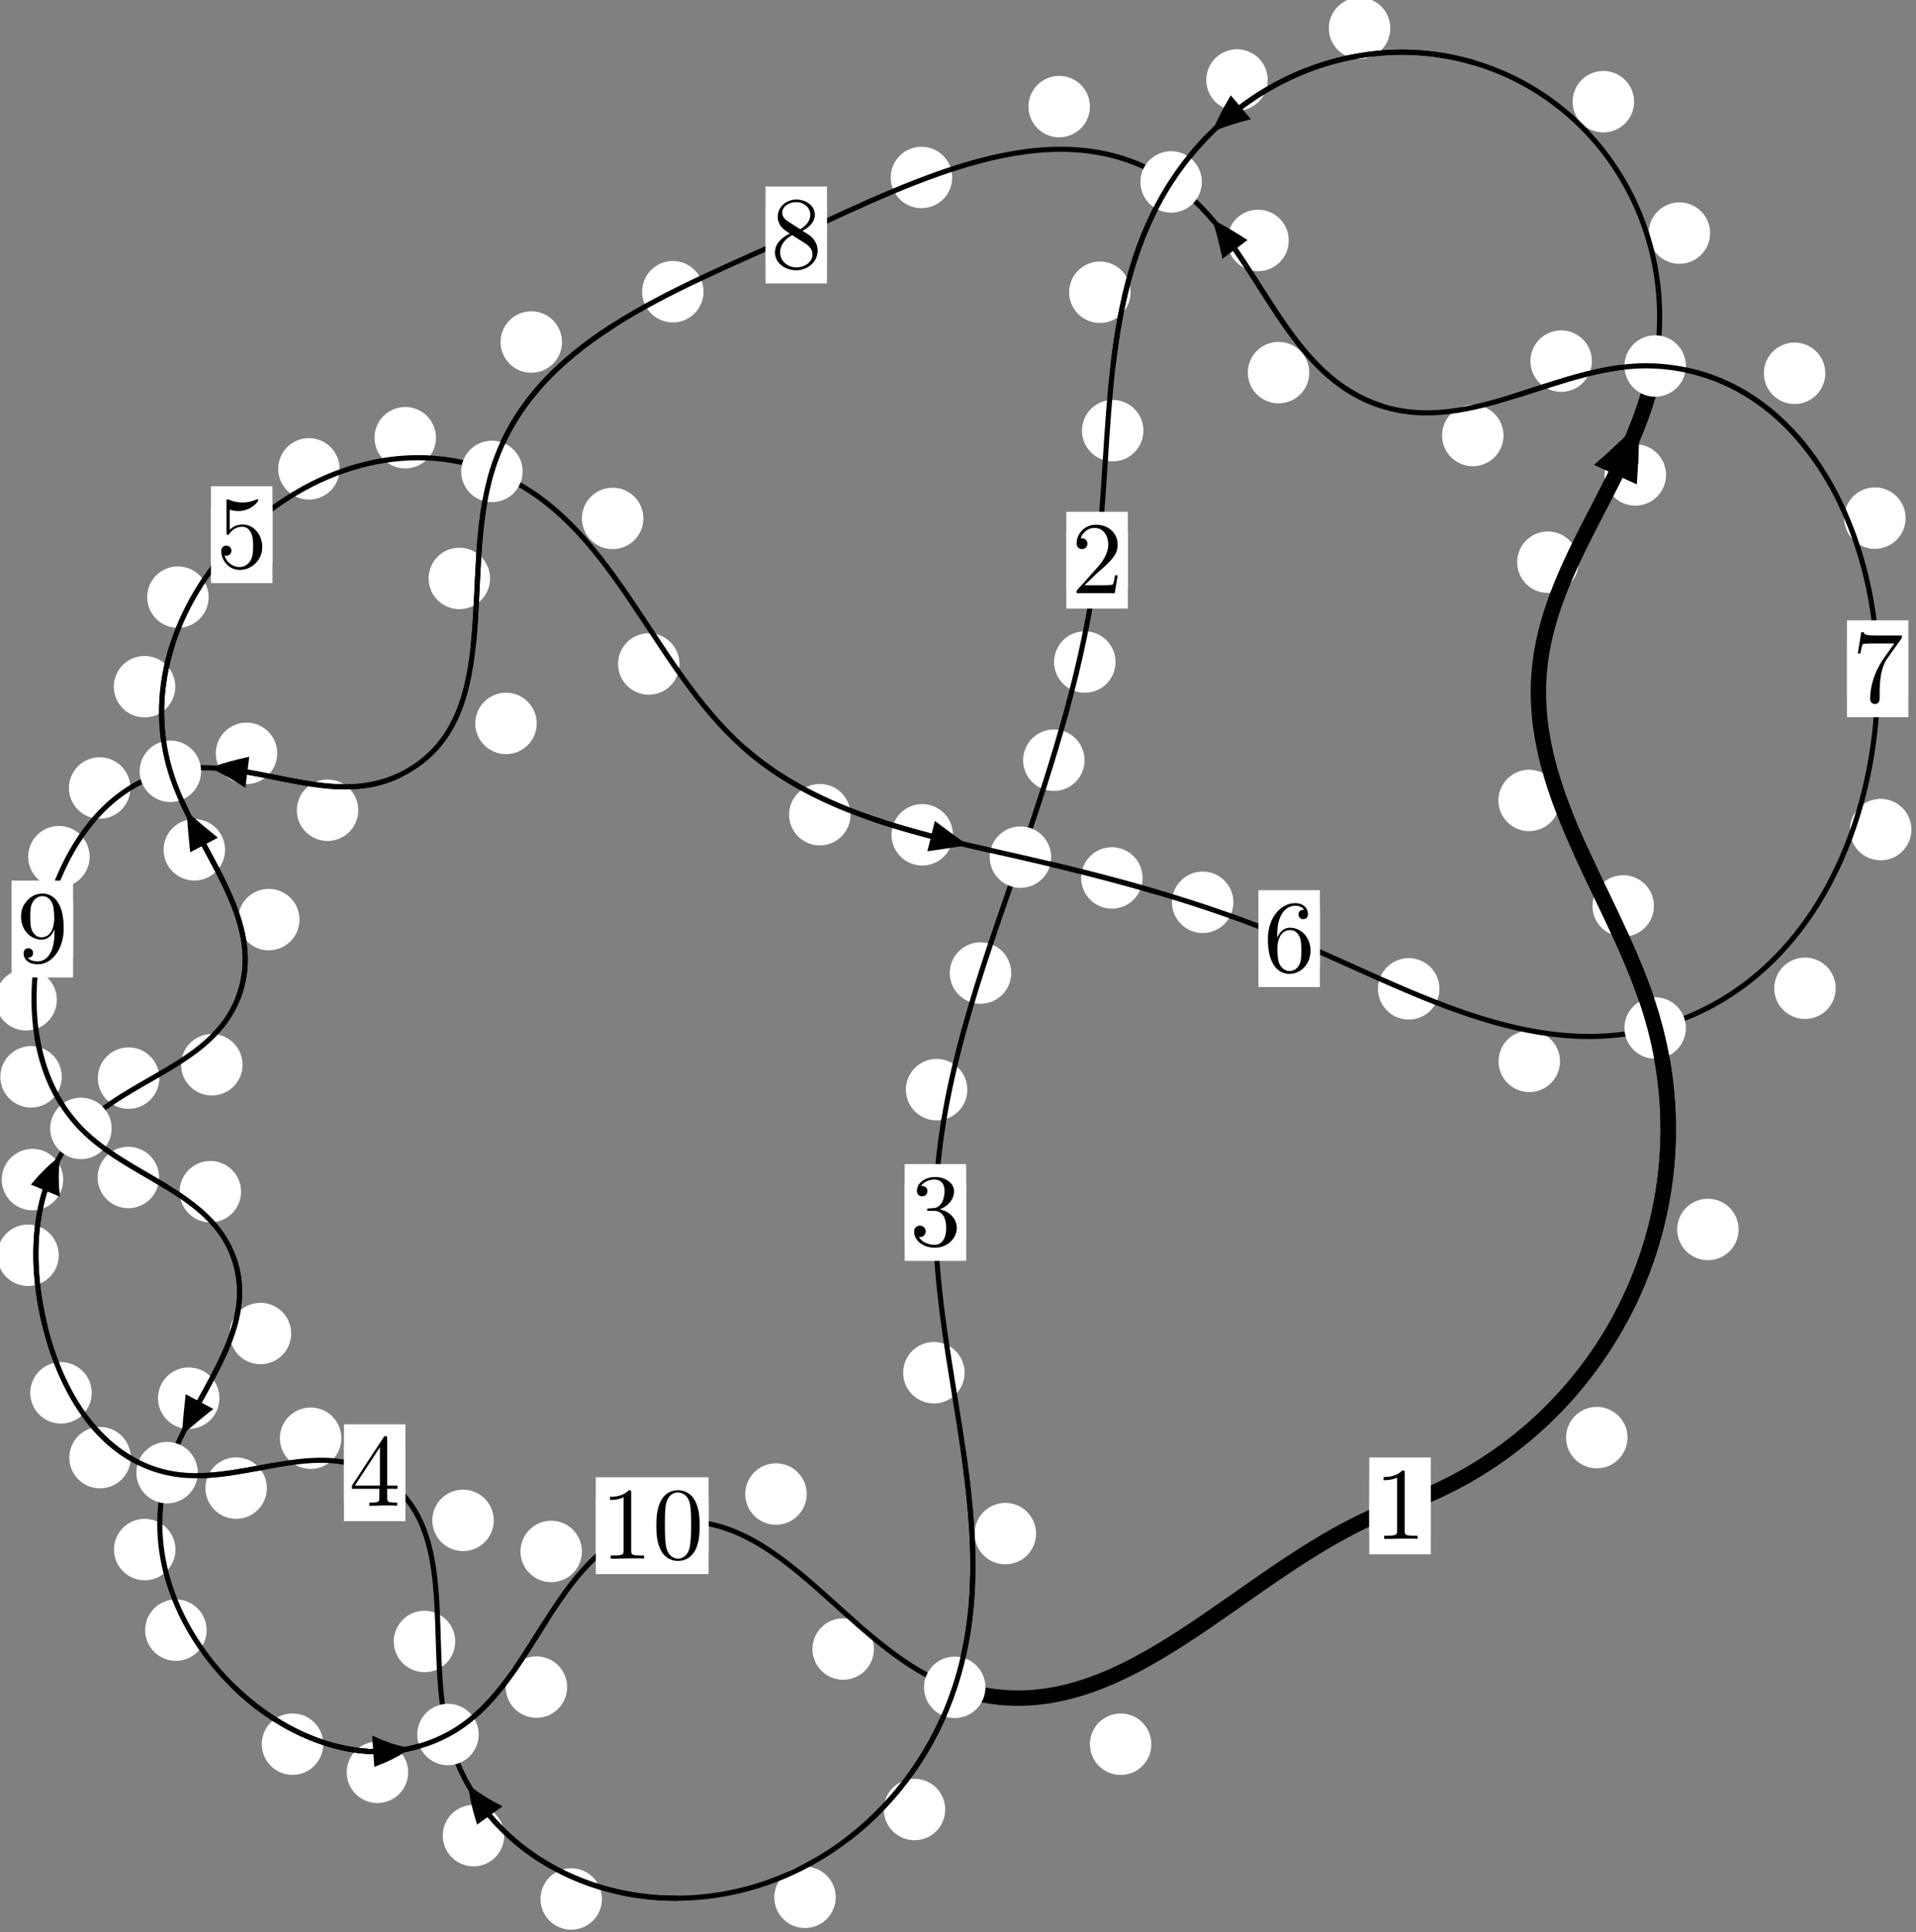 <?xml version="1.0"?>
<!-- Created by MetaPost 1.999 on 2021.07.05:2355 -->
<svg version="1.1" xmlns="http://www.w3.org/2000/svg" xmlns:xlink="http://www.w3.org/1999/xlink" width="186.372" height="187.958" viewBox="0 0 186.372 187.958">
<rect x="0" y="0" width="186.372" height="187.958" fill="#808080" stroke="none"/>
<!-- Original BoundingBox: -161.448807 -87.714371 24.922775 100.243988 -->
  <defs>
    <g transform="scale(0.01,0.01)" id="GLYPHcmr10_48">
      <path style="fill-rule: evenodd;" d="M460 -320C460 -400,455 -480,420 -554C374 -650,292 -666,250 -666C190 -666,117 -640,76 -547C44 -478,39 -400,39 -320C39 -245,43 -155,84 -79C127 2,200 22,249 22C303 22,379 1,423 -94C455 -163,460 -241,460 -320M249 -0C210 -0,151 -25,133 -121C122 -181,122 -273,122 -332C122 -396,122 -462,130 -516C149 -635,224 -644,249 -644C282 -644,348 -626,367 -527C377 -471,377 -395,377 -332C377 -257,377 -189,366 -125C351 -30,294 -0,249 -0"></path>
    </g>
    <g transform="scale(0.01,0.01)" id="GLYPHcmr10_49">
      <path style="fill-rule: evenodd;" d="M294 -640C294 -664,294 -666,271 -666C209 -602,121 -602,89 -602L89 -571C109 -571,168 -571,220 -597L220 -79C220 -43,217 -31,127 -31L95 -31L95 -0L257 -0L130 -3L217 -3L257 -3L297 -3L384 -3L419 -0L419 -31L387 -31C297 -31,294 -42,294 -79"></path>
    </g>
    <g transform="scale(0.01,0.01)" id="GLYPHcmr10_50">
      <path style="fill-rule: evenodd;" d="M127 -77L233 -180C389 -318,449 -372,449 -472C449 -586,359 -666,237 -666C124 -666,50 -574,50 -485C50 -429,100 -429,103 -429C120 -429,155 -441,155 -482C155 -508,137 -534,102 -534C94 -534,92 -534,89 -533C112 -598,166 -635,224 -635C315 -635,358 -554,358 -472C358 -392,308 -313,253 -251L61 -37C50 -26,50 -24,50 -0L421 -0L449 -174L424 -174C419 -144,412 -100,402 -85C395 -77,329 -77,307 -77"></path>
    </g>
    <g transform="scale(0.01,0.01)" id="GLYPHcmr10_51">
      <path style="fill-rule: evenodd;" d="M290 -352C372 -379,430 -449,430 -528C430 -610,342 -666,246 -666C145 -666,69 -606,69 -530C69 -497,91 -478,120 -478C151 -478,171 -500,171 -529C171 -579,124 -579,109 -579C140 -628,206 -641,242 -641C283 -641,338 -619,338 -529C338 -517,336 -459,310 -415C280 -367,246 -364,221 -363C213 -362,189 -360,182 -360C174 -359,167 -358,167 -348C167 -337,174 -337,191 -337L235 -337C317 -337,354 -269,354 -171C354 -35,285 -6,241 -6C198 -6,123 -23,88 -82C123 -77,154 -99,154 -137C154 -173,127 -193,98 -193C74 -193,42 -179,42 -135C42 -44,135 22,244 22C366 22,457 -69,457 -171C457 -253,394 -331,290 -352"></path>
    </g>
    <g transform="scale(0.01,0.01)" id="GLYPHcmr10_52">
      <path style="fill-rule: evenodd;" d="M294 -165L294 -78C294 -42,292 -31,218 -31L197 -31L197 -0L332 -0L238 -3L290 -3L332 -3L374 -3L427 -3L468 -0L468 -31L447 -31C373 -31,371 -42,371 -78L371 -165L471 -165L471 -196L371 -196L371 -651C371 -671,371 -677,355 -677C346 -677,343 -677,335 -665L28 -196L28 -165M300 -196L56 -196L300 -569"></path>
    </g>
    <g transform="scale(0.01,0.01)" id="GLYPHcmr10_53">
      <path style="fill-rule: evenodd;" d="M449 -201C449 -320,367 -420,259 -420C211 -420,168 -404,132 -369L132 -564C152 -558,185 -551,217 -551C340 -551,410 -642,410 -655C410 -661,407 -666,400 -666C399 -666,397 -666,392 -663C372 -654,323 -634,256 -634C216 -634,170 -641,123 -662C115 -665,113 -665,111 -665C101 -665,101 -657,101 -641L101 -345C101 -327,101 -319,115 -319C122 -319,124 -322,128 -328C139 -344,176 -398,257 -398C309 -398,334 -352,342 -334C358 -297,360 -258,360 -208C360 -173,360 -113,336 -71C312 -32,275 -6,229 -6C156 -6,99 -59,82 -118C85 -117,88 -116,99 -116C132 -116,149 -141,149 -165C149 -189,132 -214,99 -214C85 -214,50 -207,50 -161C50 -75,119 22,231 22C347 22,449 -74,449 -201"></path>
    </g>
    <g transform="scale(0.01,0.01)" id="GLYPHcmr10_54">
      <path style="fill-rule: evenodd;" d="M132 -328L132 -352C132 -605,256 -641,307 -641C331 -641,373 -635,395 -601C380 -601,340 -601,340 -556C340 -525,364 -510,386 -510C402 -510,432 -519,432 -558C432 -618,388 -666,305 -666C177 -666,42 -537,42 -316C42 -49,158 22,251 22C362 22,457 -72,457 -204C457 -331,368 -427,257 -427C189 -427,152 -376,132 -328M251 -6C188 -6,158 -66,152 -81C134 -128,134 -208,134 -226C134 -304,166 -404,256 -404C272 -404,318 -404,349 -342C367 -305,367 -254,367 -205C367 -157,367 -107,350 -71C320 -11,274 -6,251 -6"></path>
    </g>
    <g transform="scale(0.01,0.01)" id="GLYPHcmr10_55">
      <path style="fill-rule: evenodd;" d="M476 -609C485 -621,485 -623,485 -644L242 -644C120 -644,118 -657,114 -676L89 -676L56 -470L81 -470C84 -486,93 -549,106 -561C113 -567,191 -567,204 -567L411 -567C400 -551,321 -442,299 -409C209 -274,176 -135,176 -33C176 -23,176 22,222 22C268 22,268 -23,268 -33L268 -84C268 -139,271 -194,279 -248C283 -271,297 -357,341 -419"></path>
    </g>
    <g transform="scale(0.01,0.01)" id="GLYPHcmr10_56">
      <path style="fill-rule: evenodd;" d="M163 -457C117 -487,113 -521,113 -538C113 -599,178 -641,249 -641C322 -641,386 -589,386 -517C386 -460,347 -412,287 -377M309 -362C381 -399,430 -451,430 -517C430 -609,341 -666,250 -666C150 -666,69 -592,69 -499C69 -481,71 -436,113 -389C124 -377,161 -352,186 -335C128 -306,42 -250,42 -151C42 -45,144 22,249 22C362 22,457 -61,457 -168C457 -204,446 -249,408 -291C389 -312,373 -322,309 -362M209 -320L332 -242C360 -223,407 -193,407 -132C407 -58,332 -6,250 -6C164 -6,92 -68,92 -151C92 -209,124 -273,209 -320"></path>
    </g>
    <g transform="scale(0.01,0.01)" id="GLYPHcmr10_57">
      <path style="fill-rule: evenodd;" d="M367 -318L367 -286C367 -52,263 -6,205 -6C188 -6,134 -8,107 -42C151 -42,159 -71,159 -88C159 -119,135 -134,113 -134C97 -134,67 -125,67 -86C67 -19,121 22,206 22C335 22,457 -114,457 -329C457 -598,342 -666,253 -666C198 -666,149 -648,106 -603C65 -558,42 -516,42 -441C42 -316,130 -218,242 -218C303 -218,344 -260,367 -318M243 -241C227 -241,181 -241,150 -304C132 -341,132 -391,132 -440C132 -494,132 -541,153 -578C180 -628,218 -641,253 -641C299 -641,332 -607,349 -562C361 -530,365 -467,365 -421C365 -338,331 -241,243 -241"></path>
    </g>
  </defs>
  <path d="M158.31 139.844C158.31 139.051,157.995 138.291,157.435 137.731C156.875 137.17,156.114 136.855,155.322 136.855C154.529 136.855,153.769 137.17,153.208 137.731C152.648 138.291,152.333 139.051,152.333 139.844C152.333 140.637,152.648 141.397,153.208 141.957C153.769 142.518,154.529 142.833,155.322 142.833C156.114 142.833,156.875 142.518,157.435 141.957C157.995 141.397,158.31 140.637,158.31 139.844Z" style="fill: rgb(100%,100%,100%);stroke: none;"></path>
  <path d="M139.173 146.488C139.173 145.695,138.858 144.935,138.298 144.375C137.737 143.814,136.977 143.499,136.184 143.499C135.392 143.499,134.631 143.814,134.071 144.375C133.51 144.935,133.196 145.695,133.196 146.488C133.196 147.281,133.51 148.041,134.071 148.601C134.631 149.162,135.392 149.477,136.184 149.477C136.977 149.477,137.737 149.162,138.298 148.601C138.858 148.041,139.173 147.281,139.173 146.488Z" style="fill: rgb(100%,100%,100%);stroke: none;"></path>
  <path d="M160.881 88.126C160.881 87.334,160.566 86.574,160.006 86.013C159.445 85.453,158.685 85.138,157.892 85.138C157.1 85.138,156.339 85.453,155.779 86.013C155.219 86.574,154.904 87.334,154.904 88.126C154.904 88.919,155.219 89.679,155.779 90.24C156.339 90.8,157.1 91.115,157.892 91.115C158.685 91.115,159.445 90.8,160.006 90.24C160.566 89.679,160.881 88.919,160.881 88.126Z" style="fill: rgb(100%,100%,100%);stroke: none;"></path>
  <path d="M169.118 119.598C169.118 118.805,168.803 118.045,168.243 117.484C167.682 116.924,166.922 116.609,166.129 116.609C165.337 116.609,164.576 116.924,164.016 117.484C163.456 118.045,163.141 118.805,163.141 119.598C163.141 120.39,163.456 121.151,164.016 121.711C164.576 122.272,165.337 122.586,166.129 122.586C166.922 122.586,167.682 122.272,168.243 121.711C168.803 121.151,169.118 120.39,169.118 119.598Z" style="fill: rgb(100%,100%,100%);stroke: none;"></path>
  <path d="M153.552 54.688C153.552 53.896,153.237 53.135,152.677 52.575C152.116 52.014,151.356 51.7,150.564 51.7C149.771 51.7,149.011 52.014,148.45 52.575C147.89 53.135,147.575 53.896,147.575 54.688C147.575 55.481,147.89 56.241,148.45 56.802C149.011 57.362,149.771 57.677,150.564 57.677C151.356 57.677,152.116 57.362,152.677 56.802C153.237 56.241,153.552 55.481,153.552 54.688Z" style="fill: rgb(100%,100%,100%);stroke: none;"></path>
  <path d="M151.727 77.864C151.727 77.072,151.412 76.312,150.852 75.751C150.291 75.191,149.531 74.876,148.739 74.876C147.946 74.876,147.186 75.191,146.625 75.751C146.065 76.312,145.75 77.072,145.75 77.864C145.75 78.657,146.065 79.417,146.625 79.978C147.186 80.538,147.946 80.853,148.739 80.853C149.531 80.853,150.291 80.538,150.852 79.978C151.412 79.417,151.727 78.657,151.727 77.864Z" style="fill: rgb(100%,100%,100%);stroke: none;"></path>
  <path d="M166.346 22.674C166.346 21.881,166.031 21.121,165.47 20.56C164.91 20,164.15 19.685,163.357 19.685C162.564 19.685,161.804 20,161.244 20.56C160.683 21.121,160.368 21.881,160.368 22.674C160.368 23.466,160.683 24.226,161.244 24.787C161.804 25.347,162.564 25.662,163.357 25.662C164.15 25.662,164.91 25.347,165.47 24.787C166.031 24.226,166.346 23.466,166.346 22.674Z" style="fill: rgb(100%,100%,100%);stroke: none;"></path>
  <path d="M162.058 46.2C162.058 45.408,161.743 44.647,161.182 44.087C160.622 43.526,159.862 43.212,159.069 43.212C158.276 43.212,157.516 43.526,156.956 44.087C156.395 44.647,156.08 45.408,156.08 46.2C156.08 46.993,156.395 47.753,156.956 48.314C157.516 48.874,158.276 49.189,159.069 49.189C159.862 49.189,160.622 48.874,161.182 48.314C161.743 47.753,162.058 46.993,162.058 46.2Z" style="fill: rgb(100%,100%,100%);stroke: none;"></path>
  <path d="M135.237 2.745C135.237 1.952,134.922 1.192,134.361 0.631C133.801 0.071,133.04 -0.244,132.248 -0.244C131.455 -0.244,130.695 0.071,130.134 0.631C129.574 1.192,129.259 1.952,129.259 2.745C129.259 3.537,129.574 4.298,130.134 4.858C130.695 5.419,131.455 5.733,132.248 5.733C133.04 5.733,133.801 5.419,134.361 4.858C134.922 4.298,135.237 3.537,135.237 2.745Z" style="fill: rgb(100%,100%,100%);stroke: none;"></path>
  <path d="M158.951 9.892C158.951 9.099,158.636 8.339,158.075 7.779C157.515 7.218,156.755 6.903,155.962 6.903C155.169 6.903,154.409 7.218,153.848 7.779C153.288 8.339,152.973 9.099,152.973 9.892C152.973 10.685,153.288 11.445,153.848 12.005C154.409 12.566,155.169 12.881,155.962 12.881C156.755 12.881,157.515 12.566,158.075 12.005C158.636 11.445,158.951 10.685,158.951 9.892Z" style="fill: rgb(100%,100%,100%);stroke: none;"></path>
  <path d="M109.973 28.429C109.973 27.637,109.658 26.876,109.098 26.316C108.537 25.755,107.777 25.44,106.985 25.44C106.192 25.44,105.432 25.755,104.871 26.316C104.311 26.876,103.996 27.637,103.996 28.429C103.996 29.222,104.311 29.982,104.871 30.543C105.432 31.103,106.192 31.418,106.985 31.418C107.777 31.418,108.537 31.103,109.098 30.543C109.658 29.982,109.973 29.222,109.973 28.429Z" style="fill: rgb(100%,100%,100%);stroke: none;"></path>
  <path d="M123.312 7.782C123.312 6.989,122.997 6.229,122.437 5.668C121.876 5.108,121.116 4.793,120.323 4.793C119.531 4.793,118.77 5.108,118.21 5.668C117.65 6.229,117.335 6.989,117.335 7.782C117.335 8.574,117.65 9.334,118.21 9.895C118.77 10.455,119.531 10.77,120.323 10.77C121.116 10.77,121.876 10.455,122.437 9.895C122.997 9.334,123.312 8.574,123.312 7.782Z" style="fill: rgb(100%,100%,100%);stroke: none;"></path>
  <path d="M108.509 64.398C108.509 63.606,108.194 62.846,107.634 62.285C107.073 61.725,106.313 61.41,105.52 61.41C104.728 61.41,103.967 61.725,103.407 62.285C102.846 62.846,102.532 63.606,102.532 64.398C102.532 65.191,102.846 65.951,103.407 66.512C103.967 67.072,104.728 67.387,105.52 67.387C106.313 67.387,107.073 67.072,107.634 66.512C108.194 65.951,108.509 65.191,108.509 64.398Z" style="fill: rgb(100%,100%,100%);stroke: none;"></path>
  <path d="M111.222 41.892C111.222 41.099,110.907 40.339,110.347 39.779C109.786 39.218,109.026 38.903,108.233 38.903C107.441 38.903,106.681 39.218,106.12 39.779C105.56 40.339,105.245 41.099,105.245 41.892C105.245 42.685,105.56 43.445,106.12 44.005C106.681 44.566,107.441 44.881,108.233 44.881C109.026 44.881,109.786 44.566,110.347 44.005C110.907 43.445,111.222 42.685,111.222 41.892Z" style="fill: rgb(100%,100%,100%);stroke: none;"></path>
  <path d="M98.363 94.654C98.363 93.861,98.048 93.101,97.487 92.54C96.927 91.98,96.167 91.665,95.374 91.665C94.581 91.665,93.821 91.98,93.261 92.54C92.7 93.101,92.385 93.861,92.385 94.654C92.385 95.446,92.7 96.206,93.261 96.767C93.821 97.327,94.581 97.642,95.374 97.642C96.167 97.642,96.927 97.327,97.487 96.767C98.048 96.206,98.363 95.446,98.363 94.654Z" style="fill: rgb(100%,100%,100%);stroke: none;"></path>
  <path d="M105.497 73.953C105.497 73.16,105.182 72.4,104.622 71.839C104.061 71.279,103.301 70.964,102.508 70.964C101.716 70.964,100.955 71.279,100.395 71.839C99.834 72.4,99.52 73.16,99.52 73.953C99.52 74.745,99.834 75.505,100.395 76.066C100.955 76.626,101.716 76.941,102.508 76.941C103.301 76.941,104.061 76.626,104.622 76.066C105.182 75.505,105.497 74.745,105.497 73.953Z" style="fill: rgb(100%,100%,100%);stroke: none;"></path>
  <path d="M93.827 133.532C93.827 132.739,93.512 131.979,92.951 131.418C92.391 130.858,91.631 130.543,90.838 130.543C90.045 130.543,89.285 130.858,88.725 131.418C88.164 131.979,87.849 132.739,87.849 133.532C87.849 134.324,88.164 135.085,88.725 135.645C89.285 136.206,90.045 136.521,90.838 136.521C91.631 136.521,92.391 136.206,92.951 135.645C93.512 135.085,93.827 134.324,93.827 133.532Z" style="fill: rgb(100%,100%,100%);stroke: none;"></path>
  <path d="M94.094 105.998C94.094 105.205,93.779 104.445,93.219 103.884C92.658 103.324,91.898 103.009,91.106 103.009C90.313 103.009,89.553 103.324,88.992 103.884C88.432 104.445,88.117 105.205,88.117 105.998C88.117 106.79,88.432 107.551,88.992 108.111C89.553 108.672,90.313 108.986,91.106 108.986C91.898 108.986,92.658 108.672,93.219 108.111C93.779 107.551,94.094 106.79,94.094 105.998Z" style="fill: rgb(100%,100%,100%);stroke: none;"></path>
  <path d="M91.942 176.024C91.942 175.231,91.627 174.471,91.067 173.911C90.506 173.35,89.746 173.035,88.953 173.035C88.161 173.035,87.401 173.35,86.84 173.911C86.28 174.471,85.965 175.231,85.965 176.024C85.965 176.817,86.28 177.577,86.84 178.137C87.401 178.698,88.161 179.013,88.953 179.013C89.746 179.013,90.506 178.698,91.067 178.137C91.627 177.577,91.942 176.817,91.942 176.024Z" style="fill: rgb(100%,100%,100%);stroke: none;"></path>
  <path d="M100.778 149.184C100.778 148.391,100.463 147.631,99.903 147.071C99.342 146.51,98.582 146.195,97.79 146.195C96.997 146.195,96.237 146.51,95.676 147.071C95.116 147.631,94.801 148.391,94.801 149.184C94.801 149.977,95.116 150.737,95.676 151.298C96.237 151.858,96.997 152.173,97.79 152.173C98.582 152.173,99.342 151.858,99.903 151.298C100.463 150.737,100.778 149.977,100.778 149.184Z" style="fill: rgb(100%,100%,100%);stroke: none;"></path>
  <path d="M58.552 184.726C58.552 183.933,58.237 183.173,57.677 182.612C57.116 182.052,56.356 181.737,55.563 181.737C54.771 181.737,54.011 182.052,53.45 182.612C52.89 183.173,52.575 183.933,52.575 184.726C52.575 185.518,52.89 186.278,53.45 186.839C54.011 187.399,54.771 187.714,55.563 187.714C56.356 187.714,57.116 187.399,57.677 186.839C58.237 186.278,58.552 185.518,58.552 184.726Z" style="fill: rgb(100%,100%,100%);stroke: none;"></path>
  <path d="M81.292 184.562C81.292 183.77,80.977 183.01,80.417 182.449C79.856 181.889,79.096 181.574,78.303 181.574C77.511 181.574,76.75 181.889,76.19 182.449C75.63 183.01,75.315 183.77,75.315 184.562C75.315 185.355,75.63 186.115,76.19 186.676C76.75 187.236,77.511 187.551,78.303 187.551C79.096 187.551,79.856 187.236,80.417 186.676C80.977 186.115,81.292 185.355,81.292 184.562Z" style="fill: rgb(100%,100%,100%);stroke: none;"></path>
  <path d="M44.279 159.677C44.279 158.884,43.964 158.124,43.404 157.563C42.843 157.003,42.083 156.688,41.29 156.688C40.498 156.688,39.738 157.003,39.177 157.563C38.617 158.124,38.302 158.884,38.302 159.677C38.302 160.469,38.617 161.229,39.177 161.79C39.738 162.35,40.498 162.665,41.29 162.665C42.083 162.665,42.843 162.35,43.404 161.79C43.964 161.229,44.279 160.469,44.279 159.677Z" style="fill: rgb(100%,100%,100%);stroke: none;"></path>
  <path d="M49.046 178.563C49.046 177.77,48.731 177.01,48.171 176.449C47.61 175.889,46.85 175.574,46.057 175.574C45.265 175.574,44.505 175.889,43.944 176.449C43.384 177.01,43.069 177.77,43.069 178.563C43.069 179.355,43.384 180.116,43.944 180.676C44.505 181.237,45.265 181.552,46.057 181.552C46.85 181.552,47.61 181.237,48.171 180.676C48.731 180.116,49.046 179.355,49.046 178.563Z" style="fill: rgb(100%,100%,100%);stroke: none;"></path>
  <path d="M33.203 139.904C33.203 139.111,32.888 138.351,32.328 137.79C31.767 137.23,31.007 136.915,30.214 136.915C29.422 136.915,28.661 137.23,28.101 137.79C27.54 138.351,27.226 139.111,27.226 139.904C27.226 140.696,27.54 141.456,28.101 142.017C28.661 142.577,29.422 142.892,30.214 142.892C31.007 142.892,31.767 142.577,32.328 142.017C32.888 141.456,33.203 140.696,33.203 139.904Z" style="fill: rgb(100%,100%,100%);stroke: none;"></path>
  <path d="M48.029 147.898C48.029 147.105,47.714 146.345,47.153 145.784C46.593 145.224,45.833 144.909,45.04 144.909C44.247 144.909,43.487 145.224,42.927 145.784C42.366 146.345,42.051 147.105,42.051 147.898C42.051 148.69,42.366 149.45,42.927 150.011C43.487 150.571,44.247 150.886,45.04 150.886C45.833 150.886,46.593 150.571,47.153 150.011C47.714 149.45,48.029 148.69,48.029 147.898Z" style="fill: rgb(100%,100%,100%);stroke: none;"></path>
  <path d="M12.718 141.794C12.718 141.002,12.403 140.241,11.843 139.681C11.282 139.121,10.522 138.806,9.729 138.806C8.937 138.806,8.176 139.121,7.616 139.681C7.056 140.241,6.741 141.002,6.741 141.794C6.741 142.587,7.056 143.347,7.616 143.908C8.176 144.468,8.937 144.783,9.729 144.783C10.522 144.783,11.282 144.468,11.843 143.908C12.403 143.347,12.718 142.587,12.718 141.794Z" style="fill: rgb(100%,100%,100%);stroke: none;"></path>
  <path d="M25.959 144.757C25.959 143.964,25.644 143.204,25.084 142.644C24.523 142.083,23.763 141.768,22.97 141.768C22.178 141.768,21.417 142.083,20.857 142.644C20.296 143.204,19.981 143.964,19.981 144.757C19.981 145.55,20.296 146.31,20.857 146.87C21.417 147.431,22.178 147.746,22.97 147.746C23.763 147.746,24.523 147.431,25.084 146.87C25.644 146.31,25.959 145.55,25.959 144.757Z" style="fill: rgb(100%,100%,100%);stroke: none;"></path>
  <path d="M5.714 122.107C5.714 121.315,5.399 120.554,4.838 119.994C4.278 119.433,3.518 119.119,2.725 119.119C1.932 119.119,1.172 119.433,0.612 119.994C0.051 120.554,-0.264 121.315,-0.264 122.107C-0.264 122.9,0.051 123.66,0.612 124.221C1.172 124.781,1.932 125.096,2.725 125.096C3.518 125.096,4.278 124.781,4.838 124.221C5.399 123.66,5.714 122.9,5.714 122.107Z" style="fill: rgb(100%,100%,100%);stroke: none;"></path>
  <path d="M8.92 135.491C8.92 134.699,8.605 133.939,8.044 133.378C7.484 132.818,6.724 132.503,5.931 132.503C5.138 132.503,4.378 132.818,3.818 133.378C3.257 133.939,2.942 134.699,2.942 135.491C2.942 136.284,3.257 137.044,3.818 137.605C4.378 138.165,5.138 138.48,5.931 138.48C6.724 138.48,7.484 138.165,8.044 137.605C8.605 137.044,8.92 136.284,8.92 135.491Z" style="fill: rgb(100%,100%,100%);stroke: none;"></path>
  <path d="M15.495 104.875C15.495 104.082,15.18 103.322,14.62 102.762C14.059 102.201,13.299 101.886,12.506 101.886C11.714 101.886,10.953 102.201,10.393 102.762C9.832 103.322,9.518 104.082,9.518 104.875C9.518 105.668,9.832 106.428,10.393 106.988C10.953 107.549,11.714 107.864,12.506 107.864C13.299 107.864,14.059 107.549,14.62 106.988C15.18 106.428,15.495 105.668,15.495 104.875Z" style="fill: rgb(100%,100%,100%);stroke: none;"></path>
  <path d="M6.147 114.747C6.147 113.954,5.832 113.194,5.272 112.634C4.711 112.073,3.951 111.758,3.159 111.758C2.366 111.758,1.606 112.073,1.045 112.634C0.485 113.194,0.17 113.954,0.17 114.747C0.17 115.54,0.485 116.3,1.045 116.86C1.606 117.421,2.366 117.736,3.159 117.736C3.951 117.736,4.711 117.421,5.272 116.86C5.832 116.3,6.147 115.54,6.147 114.747Z" style="fill: rgb(100%,100%,100%);stroke: none;"></path>
  <path d="M29.132 89.455C29.132 88.662,28.817 87.902,28.257 87.341C27.696 86.781,26.936 86.466,26.143 86.466C25.351 86.466,24.591 86.781,24.03 87.341C23.47 87.902,23.155 88.662,23.155 89.455C23.155 90.247,23.47 91.008,24.03 91.568C24.591 92.129,25.351 92.443,26.143 92.443C26.936 92.443,27.696 92.129,28.257 91.568C28.817 91.008,29.132 90.247,29.132 89.455Z" style="fill: rgb(100%,100%,100%);stroke: none;"></path>
  <path d="M23.595 103.576C23.595 102.783,23.28 102.023,22.719 101.463C22.159 100.902,21.399 100.587,20.606 100.587C19.813 100.587,19.053 100.902,18.493 101.463C17.932 102.023,17.617 102.783,17.617 103.576C17.617 104.369,17.932 105.129,18.493 105.689C19.053 106.25,19.813 106.565,20.606 106.565C21.399 106.565,22.159 106.25,22.719 105.689C23.28 105.129,23.595 104.369,23.595 103.576Z" style="fill: rgb(100%,100%,100%);stroke: none;"></path>
  <path d="M17.049 66.798C17.049 66.006,16.734 65.245,16.174 64.685C15.613 64.125,14.853 63.81,14.06 63.81C13.268 63.81,12.508 64.125,11.947 64.685C11.387 65.245,11.072 66.006,11.072 66.798C11.072 67.591,11.387 68.351,11.947 68.912C12.508 69.472,13.268 69.787,14.06 69.787C14.853 69.787,15.613 69.472,16.174 68.912C16.734 68.351,17.049 67.591,17.049 66.798Z" style="fill: rgb(100%,100%,100%);stroke: none;"></path>
  <path d="M21.892 82.668C21.892 81.875,21.577 81.115,21.017 80.554C20.456 79.994,19.696 79.679,18.903 79.679C18.111 79.679,17.351 79.994,16.79 80.554C16.23 81.115,15.915 81.875,15.915 82.668C15.915 83.46,16.23 84.221,16.79 84.781C17.351 85.342,18.111 85.656,18.903 85.656C19.696 85.656,20.456 85.342,21.017 84.781C21.577 84.221,21.892 83.46,21.892 82.668Z" style="fill: rgb(100%,100%,100%);stroke: none;"></path>
  <path d="M33.038 45.609C33.038 44.817,32.723 44.056,32.163 43.496C31.602 42.936,30.842 42.621,30.049 42.621C29.257 42.621,28.497 42.936,27.936 43.496C27.376 44.056,27.061 44.817,27.061 45.609C27.061 46.402,27.376 47.162,27.936 47.723C28.497 48.283,29.257 48.598,30.049 48.598C30.842 48.598,31.602 48.283,32.163 47.723C32.723 47.162,33.038 46.402,33.038 45.609Z" style="fill: rgb(100%,100%,100%);stroke: none;"></path>
  <path d="M20.294 58.087C20.294 57.295,19.979 56.535,19.419 55.974C18.858 55.414,18.098 55.099,17.305 55.099C16.512 55.099,15.752 55.414,15.192 55.974C14.631 56.535,14.316 57.295,14.316 58.087C14.316 58.88,14.631 59.64,15.192 60.201C15.752 60.761,16.512 61.076,17.305 61.076C18.098 61.076,18.858 60.761,19.419 60.201C19.979 59.64,20.294 58.88,20.294 58.087Z" style="fill: rgb(100%,100%,100%);stroke: none;"></path>
  <path d="M62.581 50.43C62.581 49.638,62.267 48.877,61.706 48.317C61.146 47.756,60.385 47.442,59.593 47.442C58.8 47.442,58.04 47.756,57.479 48.317C56.919 48.877,56.604 49.638,56.604 50.43C56.604 51.223,56.919 51.983,57.479 52.544C58.04 53.104,58.8 53.419,59.593 53.419C60.385 53.419,61.146 53.104,61.706 52.544C62.267 51.983,62.581 51.223,62.581 50.43Z" style="fill: rgb(100%,100%,100%);stroke: none;"></path>
  <path d="M42.407 42.579C42.407 41.786,42.092 41.026,41.532 40.466C40.971 39.905,40.211 39.59,39.419 39.59C38.626 39.59,37.866 39.905,37.305 40.466C36.745 41.026,36.43 41.786,36.43 42.579C36.43 43.372,36.745 44.132,37.305 44.692C37.866 45.253,38.626 45.568,39.419 45.568C40.211 45.568,40.971 45.253,41.532 44.692C42.092 44.132,42.407 43.372,42.407 42.579Z" style="fill: rgb(100%,100%,100%);stroke: none;"></path>
  <path d="M82.732 79.247C82.732 78.454,82.417 77.694,81.856 77.134C81.296 76.573,80.535 76.258,79.743 76.258C78.95 76.258,78.19 76.573,77.629 77.134C77.069 77.694,76.754 78.454,76.754 79.247C76.754 80.04,77.069 80.8,77.629 81.36C78.19 81.921,78.95 82.236,79.743 82.236C80.535 82.236,81.296 81.921,81.856 81.36C82.417 80.8,82.732 80.04,82.732 79.247Z" style="fill: rgb(100%,100%,100%);stroke: none;"></path>
  <path d="M66.096 64.588C66.096 63.795,65.781 63.035,65.22 62.475C64.66 61.914,63.9 61.599,63.107 61.599C62.314 61.599,61.554 61.914,60.994 62.475C60.433 63.035,60.118 63.795,60.118 64.588C60.118 65.381,60.433 66.141,60.994 66.701C61.554 67.262,62.314 67.577,63.107 67.577C63.9 67.577,64.66 67.262,65.22 66.701C65.781 66.141,66.096 65.381,66.096 64.588Z" style="fill: rgb(100%,100%,100%);stroke: none;"></path>
  <path d="M111.142 85.403C111.142 84.61,110.827 83.85,110.267 83.289C109.706 82.729,108.946 82.414,108.153 82.414C107.361 82.414,106.601 82.729,106.04 83.289C105.48 83.85,105.165 84.61,105.165 85.403C105.165 86.195,105.48 86.955,106.04 87.516C106.601 88.076,107.361 88.391,108.153 88.391C108.946 88.391,109.706 88.076,110.267 87.516C110.827 86.955,111.142 86.195,111.142 85.403Z" style="fill: rgb(100%,100%,100%);stroke: none;"></path>
  <path d="M92.695 81.206C92.695 80.414,92.38 79.653,91.819 79.093C91.259 78.532,90.499 78.217,89.706 78.217C88.913 78.217,88.153 78.532,87.593 79.093C87.032 79.653,86.717 80.414,86.717 81.206C86.717 81.999,87.032 82.759,87.593 83.32C88.153 83.88,88.913 84.195,89.706 84.195C90.499 84.195,91.259 83.88,91.819 83.32C92.38 82.759,92.695 81.999,92.695 81.206Z" style="fill: rgb(100%,100%,100%);stroke: none;"></path>
  <path d="M140.017 96.191C140.017 95.398,139.702 94.638,139.142 94.077C138.581 93.517,137.821 93.202,137.028 93.202C136.236 93.202,135.475 93.517,134.915 94.077C134.354 94.638,134.04 95.398,134.04 96.191C134.04 96.983,134.354 97.743,134.915 98.304C135.475 98.864,136.236 99.179,137.028 99.179C137.821 99.179,138.581 98.864,139.142 98.304C139.702 97.743,140.017 96.983,140.017 96.191Z" style="fill: rgb(100%,100%,100%);stroke: none;"></path>
  <path d="M119.975 87.771C119.975 86.978,119.66 86.218,119.1 85.658C118.539 85.097,117.779 84.782,116.987 84.782C116.194 84.782,115.434 85.097,114.873 85.658C114.313 86.218,113.998 86.978,113.998 87.771C113.998 88.564,114.313 89.324,114.873 89.885C115.434 90.445,116.194 90.76,116.987 90.76C117.779 90.76,118.539 90.445,119.1 89.885C119.66 89.324,119.975 88.564,119.975 87.771Z" style="fill: rgb(100%,100%,100%);stroke: none;"></path>
  <path d="M178.562 96.137C178.562 95.344,178.247 94.584,177.687 94.024C177.126 93.463,176.366 93.148,175.573 93.148C174.781 93.148,174.02 93.463,173.46 94.024C172.899 94.584,172.585 95.344,172.585 96.137C172.585 96.93,172.899 97.69,173.46 98.25C174.02 98.811,174.781 99.126,175.573 99.126C176.366 99.126,177.126 98.811,177.687 98.25C178.247 97.69,178.562 96.93,178.562 96.137Z" style="fill: rgb(100%,100%,100%);stroke: none;"></path>
  <path d="M151.745 103.246C151.745 102.453,151.43 101.693,150.87 101.132C150.309 100.572,149.549 100.257,148.756 100.257C147.964 100.257,147.204 100.572,146.643 101.132C146.083 101.693,145.768 102.453,145.768 103.246C145.768 104.038,146.083 104.798,146.643 105.359C147.204 105.919,147.964 106.234,148.756 106.234C149.549 106.234,150.309 105.919,150.87 105.359C151.43 104.798,151.745 104.038,151.745 103.246Z" style="fill: rgb(100%,100%,100%);stroke: none;"></path>
  <path d="M185.362 50.401C185.362 49.608,185.047 48.848,184.487 48.288C183.926 47.727,183.166 47.412,182.374 47.412C181.581 47.412,180.821 47.727,180.26 48.288C179.7 48.848,179.385 49.608,179.385 50.401C179.385 51.194,179.7 51.954,180.26 52.514C180.821 53.075,181.581 53.39,182.374 53.39C183.166 53.39,183.926 53.075,184.487 52.514C185.047 51.954,185.362 51.194,185.362 50.401Z" style="fill: rgb(100%,100%,100%);stroke: none;"></path>
  <path d="M185.923 80.7C185.923 79.908,185.608 79.148,185.047 78.587C184.487 78.027,183.727 77.712,182.934 77.712C182.141 77.712,181.381 78.027,180.821 78.587C180.26 79.148,179.945 79.908,179.945 80.7C179.945 81.493,180.26 82.253,180.821 82.814C181.381 83.374,182.141 83.689,182.934 83.689C183.727 83.689,184.487 83.374,185.047 82.814C185.608 82.253,185.923 81.493,185.923 80.7Z" style="fill: rgb(100%,100%,100%);stroke: none;"></path>
  <path d="M154.845 35.129C154.845 34.336,154.53 33.576,153.969 33.016C153.409 32.455,152.649 32.14,151.856 32.14C151.063 32.14,150.303 32.455,149.743 33.016C149.182 33.576,148.867 34.336,148.867 35.129C148.867 35.922,149.182 36.682,149.743 37.242C150.303 37.803,151.063 38.118,151.856 38.118C152.649 38.118,153.409 37.803,153.969 37.242C154.53 36.682,154.845 35.922,154.845 35.129Z" style="fill: rgb(100%,100%,100%);stroke: none;"></path>
  <path d="M177.551 36.312C177.551 35.519,177.236 34.759,176.676 34.199C176.115 33.638,175.355 33.323,174.563 33.323C173.77 33.323,173.01 33.638,172.449 34.199C171.889 34.759,171.574 35.519,171.574 36.312C171.574 37.105,171.889 37.865,172.449 38.425C173.01 38.986,173.77 39.301,174.563 39.301C175.355 39.301,176.115 38.986,176.676 38.425C177.236 37.865,177.551 37.105,177.551 36.312Z" style="fill: rgb(100%,100%,100%);stroke: none;"></path>
  <path d="M127.354 36.248C127.354 35.455,127.04 34.695,126.479 34.135C125.919 33.574,125.158 33.259,124.366 33.259C123.573 33.259,122.813 33.574,122.252 34.135C121.692 34.695,121.377 35.455,121.377 36.248C121.377 37.041,121.692 37.801,122.252 38.361C122.813 38.922,123.573 39.237,124.366 39.237C125.158 39.237,125.919 38.922,126.479 38.361C127.04 37.801,127.354 37.041,127.354 36.248Z" style="fill: rgb(100%,100%,100%);stroke: none;"></path>
  <path d="M146.249 42.365C146.249 41.573,145.934 40.812,145.373 40.252C144.813 39.691,144.053 39.377,143.26 39.377C142.467 39.377,141.707 39.691,141.147 40.252C140.586 40.812,140.271 41.573,140.271 42.365C140.271 43.158,140.586 43.918,141.147 44.479C141.707 45.039,142.467 45.354,143.26 45.354C144.053 45.354,144.813 45.039,145.373 44.479C145.934 43.918,146.249 43.158,146.249 42.365Z" style="fill: rgb(100%,100%,100%);stroke: none;"></path>
  <path d="M106.017 10.369C106.017 9.577,105.702 8.817,105.142 8.256C104.581 7.696,103.821 7.381,103.029 7.381C102.236 7.381,101.476 7.696,100.915 8.256C100.355 8.817,100.04 9.577,100.04 10.369C100.04 11.162,100.355 11.922,100.915 12.483C101.476 13.043,102.236 13.358,103.029 13.358C103.821 13.358,104.581 13.043,105.142 12.483C105.702 11.922,106.017 11.162,106.017 10.369Z" style="fill: rgb(100%,100%,100%);stroke: none;"></path>
  <path d="M125.359 23.389C125.359 22.596,125.044 21.836,124.483 21.275C123.923 20.715,123.163 20.4,122.37 20.4C121.577 20.4,120.817 20.715,120.257 21.275C119.696 21.836,119.381 22.596,119.381 23.389C119.381 24.181,119.696 24.941,120.257 25.502C120.817 26.062,121.577 26.377,122.37 26.377C123.163 26.377,123.923 26.062,124.483 25.502C125.044 24.941,125.359 24.181,125.359 23.389Z" style="fill: rgb(100%,100%,100%);stroke: none;"></path>
  <path d="M68.434 28.378C68.434 27.586,68.119 26.825,67.559 26.265C66.998 25.704,66.238 25.39,65.445 25.39C64.653 25.39,63.893 25.704,63.332 26.265C62.772 26.825,62.457 27.586,62.457 28.378C62.457 29.171,62.772 29.931,63.332 30.492C63.893 31.052,64.653 31.367,65.445 31.367C66.238 31.367,66.998 31.052,67.559 30.492C68.119 29.931,68.434 29.171,68.434 28.378Z" style="fill: rgb(100%,100%,100%);stroke: none;"></path>
  <path d="M92.621 17.263C92.621 16.47,92.306 15.71,91.746 15.149C91.185 14.589,90.425 14.274,89.632 14.274C88.84 14.274,88.079 14.589,87.519 15.149C86.959 15.71,86.644 16.47,86.644 17.263C86.644 18.055,86.959 18.816,87.519 19.376C88.079 19.936,88.84 20.251,89.632 20.251C90.425 20.251,91.185 19.936,91.746 19.376C92.306 18.816,92.621 18.055,92.621 17.263Z" style="fill: rgb(100%,100%,100%);stroke: none;"></path>
  <path d="M47.668 56.268C47.668 55.476,47.353 54.715,46.793 54.155C46.232 53.595,45.472 53.28,44.679 53.28C43.887 53.28,43.127 53.595,42.566 54.155C42.006 54.715,41.691 55.476,41.691 56.268C41.691 57.061,42.006 57.821,42.566 58.382C43.127 58.942,43.887 59.257,44.679 59.257C45.472 59.257,46.232 58.942,46.793 58.382C47.353 57.821,47.668 57.061,47.668 56.268Z" style="fill: rgb(100%,100%,100%);stroke: none;"></path>
  <path d="M54.668 33.272C54.668 32.479,54.353 31.719,53.793 31.158C53.232 30.598,52.472 30.283,51.679 30.283C50.887 30.283,50.126 30.598,49.566 31.158C49.005 31.719,48.69 32.479,48.69 33.272C48.69 34.064,49.005 34.825,49.566 35.385C50.126 35.946,50.887 36.26,51.679 36.26C52.472 36.26,53.232 35.946,53.793 35.385C54.353 34.825,54.668 34.064,54.668 33.272Z" style="fill: rgb(100%,100%,100%);stroke: none;"></path>
  <path d="M34.85 78.818C34.85 78.026,34.535 77.266,33.975 76.705C33.414 76.145,32.654 75.83,31.861 75.83C31.069 75.83,30.308 76.145,29.748 76.705C29.187 77.266,28.872 78.026,28.872 78.818C28.872 79.611,29.187 80.371,29.748 80.932C30.308 81.492,31.069 81.807,31.861 81.807C32.654 81.807,33.414 81.492,33.975 80.932C34.535 80.371,34.85 79.611,34.85 78.818Z" style="fill: rgb(100%,100%,100%);stroke: none;"></path>
  <path d="M52.208 70.372C52.208 69.579,51.893 68.819,51.332 68.259C50.772 67.698,50.012 67.383,49.219 67.383C48.426 67.383,47.666 67.698,47.106 68.259C46.545 68.819,46.23 69.579,46.23 70.372C46.23 71.165,46.545 71.925,47.106 72.486C47.666 73.046,48.426 73.361,49.219 73.361C50.012 73.361,50.772 73.046,51.332 72.486C51.893 71.925,52.208 71.165,52.208 70.372Z" style="fill: rgb(100%,100%,100%);stroke: none;"></path>
  <path d="M12.686 76.654C12.686 75.861,12.371 75.101,11.811 74.54C11.25 73.98,10.49 73.665,9.697 73.665C8.904 73.665,8.144 73.98,7.584 74.54C7.023 75.101,6.708 75.861,6.708 76.654C6.708 77.446,7.023 78.206,7.584 78.767C8.144 79.327,8.904 79.642,9.697 79.642C10.49 79.642,11.25 79.327,11.811 78.767C12.371 78.206,12.686 77.446,12.686 76.654Z" style="fill: rgb(100%,100%,100%);stroke: none;"></path>
  <path d="M26.968 73.281C26.968 72.488,26.653 71.728,26.093 71.168C25.532 70.607,24.772 70.292,23.979 70.292C23.187 70.292,22.426 70.607,21.866 71.168C21.305 71.728,20.991 72.488,20.991 73.281C20.991 74.074,21.305 74.834,21.866 75.394C22.426 75.955,23.187 76.27,23.979 76.27C24.772 76.27,25.532 75.955,26.093 75.394C26.653 74.834,26.968 74.074,26.968 73.281Z" style="fill: rgb(100%,100%,100%);stroke: none;"></path>
  <path d="M5.529 97.254C5.529 96.461,5.214 95.701,4.653 95.141C4.093 94.58,3.333 94.265,2.54 94.265C1.747 94.265,0.987 94.58,0.427 95.141C-0.134 95.701,-0.449 96.461,-0.449 97.254C-0.449 98.047,-0.134 98.807,0.427 99.367C0.987 99.928,1.747 100.243,2.54 100.243C3.333 100.243,4.093 99.928,4.653 99.367C5.214 98.807,5.529 98.047,5.529 97.254Z" style="fill: rgb(100%,100%,100%);stroke: none;"></path>
  <path d="M8.719 83.337C8.719 82.545,8.404 81.785,7.844 81.224C7.283 80.664,6.523 80.349,5.73 80.349C4.938 80.349,4.178 80.664,3.617 81.224C3.057 81.785,2.742 82.545,2.742 83.337C2.742 84.13,3.057 84.89,3.617 85.451C4.178 86.011,4.938 86.326,5.73 86.326C6.523 86.326,7.283 86.011,7.844 85.451C8.404 84.89,8.719 84.13,8.719 83.337Z" style="fill: rgb(100%,100%,100%);stroke: none;"></path>
  <path d="M15.473 114.54C15.473 113.748,15.158 112.988,14.597 112.427C14.037 111.867,13.277 111.552,12.484 111.552C11.691 111.552,10.931 111.867,10.371 112.427C9.81 112.988,9.495 113.748,9.495 114.54C9.495 115.333,9.81 116.093,10.371 116.654C10.931 117.214,11.691 117.529,12.484 117.529C13.277 117.529,14.037 117.214,14.597 116.654C15.158 116.093,15.473 115.333,15.473 114.54Z" style="fill: rgb(100%,100%,100%);stroke: none;"></path>
  <path d="M6.009 104.751C6.009 103.958,5.694 103.198,5.134 102.638C4.573 102.077,3.813 101.762,3.02 101.762C2.228 101.762,1.468 102.077,0.907 102.638C0.347 103.198,0.032 103.958,0.032 104.751C0.032 105.544,0.347 106.304,0.907 106.864C1.468 107.425,2.228 107.74,3.02 107.74C3.813 107.74,4.573 107.425,5.134 106.864C5.694 106.304,6.009 105.544,6.009 104.751Z" style="fill: rgb(100%,100%,100%);stroke: none;"></path>
  <path d="M28.323 129.719C28.323 128.926,28.008 128.166,27.448 127.605C26.887 127.045,26.127 126.73,25.334 126.73C24.542 126.73,23.782 127.045,23.221 127.605C22.661 128.166,22.346 128.926,22.346 129.719C22.346 130.511,22.661 131.271,23.221 131.832C23.782 132.392,24.542 132.707,25.334 132.707C26.127 132.707,26.887 132.392,27.448 131.832C28.008 131.271,28.323 130.511,28.323 129.719Z" style="fill: rgb(100%,100%,100%);stroke: none;"></path>
  <path d="M23.45 115.922C23.45 115.129,23.135 114.369,22.575 113.808C22.014 113.248,21.254 112.933,20.462 112.933C19.669 112.933,18.909 113.248,18.348 113.808C17.788 114.369,17.473 115.129,17.473 115.922C17.473 116.714,17.788 117.475,18.348 118.035C18.909 118.596,19.669 118.91,20.462 118.91C21.254 118.91,22.014 118.596,22.575 118.035C23.135 117.475,23.45 116.714,23.45 115.922Z" style="fill: rgb(100%,100%,100%);stroke: none;"></path>
  <path d="M17.065 150.736C17.065 149.943,16.75 149.183,16.19 148.622C15.629 148.062,14.869 147.747,14.076 147.747C13.284 147.747,12.523 148.062,11.963 148.622C11.403 149.183,11.088 149.943,11.088 150.736C11.088 151.528,11.403 152.288,11.963 152.849C12.523 153.409,13.284 153.724,14.076 153.724C14.869 153.724,15.629 153.409,16.19 152.849C16.75 152.288,17.065 151.528,17.065 150.736Z" style="fill: rgb(100%,100%,100%);stroke: none;"></path>
  <path d="M21.345 136.009C21.345 135.216,21.03 134.456,20.47 133.896C19.91 133.335,19.149 133.02,18.357 133.02C17.564 133.02,16.804 133.335,16.243 133.896C15.683 134.456,15.368 135.216,15.368 136.009C15.368 136.802,15.683 137.562,16.243 138.122C16.804 138.683,17.564 138.998,18.357 138.998C19.149 138.998,19.91 138.683,20.47 138.122C21.03 137.562,21.345 136.802,21.345 136.009Z" style="fill: rgb(100%,100%,100%);stroke: none;"></path>
  <path d="M31.441 169.664C31.441 168.872,31.126 168.112,30.565 167.551C30.005 166.991,29.245 166.676,28.452 166.676C27.659 166.676,26.899 166.991,26.339 167.551C25.778 168.112,25.463 168.872,25.463 169.664C25.463 170.457,25.778 171.217,26.339 171.778C26.899 172.338,27.659 172.653,28.452 172.653C29.245 172.653,30.005 172.338,30.565 171.778C31.126 171.217,31.441 170.457,31.441 169.664Z" style="fill: rgb(100%,100%,100%);stroke: none;"></path>
  <path d="M20.097 158.575C20.097 157.782,19.782 157.022,19.221 156.461C18.661 155.901,17.901 155.586,17.108 155.586C16.315 155.586,15.555 155.901,14.995 156.461C14.434 157.022,14.119 157.782,14.119 158.575C14.119 159.367,14.434 160.127,14.995 160.688C15.555 161.248,16.315 161.563,17.108 161.563C17.901 161.563,18.661 161.248,19.221 160.688C19.782 160.127,20.097 159.367,20.097 158.575Z" style="fill: rgb(100%,100%,100%);stroke: none;"></path>
  <path d="M55.167 164.115C55.167 163.322,54.852 162.562,54.292 162.001C53.731 161.441,52.971 161.126,52.178 161.126C51.385 161.126,50.625 161.441,50.065 162.001C49.504 162.562,49.189 163.322,49.189 164.115C49.189 164.907,49.504 165.668,50.065 166.228C50.625 166.789,51.385 167.103,52.178 167.103C52.971 167.103,53.731 166.789,54.292 166.228C54.852 165.668,55.167 164.907,55.167 164.115Z" style="fill: rgb(100%,100%,100%);stroke: none;"></path>
  <path d="M39.702 172.403C39.702 171.61,39.387 170.85,38.826 170.29C38.266 169.729,37.506 169.414,36.713 169.414C35.92 169.414,35.16 169.729,34.6 170.29C34.039 170.85,33.724 171.61,33.724 172.403C33.724 173.196,34.039 173.956,34.6 174.516C35.16 175.077,35.92 175.392,36.713 175.392C37.506 175.392,38.266 175.077,38.826 174.516C39.387 173.956,39.702 173.196,39.702 172.403Z" style="fill: rgb(100%,100%,100%);stroke: none;"></path>
  <path d="M78.469 145.335C78.469 144.542,78.154 143.782,77.593 143.221C77.033 142.661,76.273 142.346,75.48 142.346C74.687 142.346,73.927 142.661,73.367 143.221C72.806 143.782,72.491 144.542,72.491 145.335C72.491 146.127,72.806 146.887,73.367 147.448C73.927 148.008,74.687 148.323,75.48 148.323C76.273 148.323,77.033 148.008,77.593 147.448C78.154 146.887,78.469 146.127,78.469 145.335Z" style="fill: rgb(100%,100%,100%);stroke: none;"></path>
  <path d="M56.605 150.919C56.605 150.127,56.29 149.367,55.73 148.806C55.169 148.246,54.409 147.931,53.616 147.931C52.824 147.931,52.064 148.246,51.503 148.806C50.943 149.367,50.628 150.127,50.628 150.919C50.628 151.712,50.943 152.472,51.503 153.033C52.064 153.593,52.824 153.908,53.616 153.908C54.409 153.908,55.169 153.593,55.73 153.033C56.29 152.472,56.605 151.712,56.605 150.919Z" style="fill: rgb(100%,100%,100%);stroke: none;"></path>
  <path d="M111.995 169.672C111.995 168.879,111.68 168.119,111.12 167.559C110.56 166.998,109.799 166.683,109.007 166.683C108.214 166.683,107.454 166.998,106.893 167.559C106.333 168.119,106.018 168.879,106.018 169.672C106.018 170.465,106.333 171.225,106.893 171.785C107.454 172.346,108.214 172.661,109.007 172.661C109.799 172.661,110.56 172.346,111.12 171.785C111.68 171.225,111.995 170.465,111.995 169.672Z" style="fill: rgb(100%,100%,100%);stroke: none;"></path>
  <path d="M85.006 160.412C85.006 159.62,84.691 158.859,84.13 158.299C83.57 157.738,82.81 157.424,82.017 157.424C81.224 157.424,80.464 157.738,79.904 158.299C79.343 158.859,79.028 159.62,79.028 160.412C79.028 161.205,79.343 161.965,79.904 162.526C80.464 163.086,81.224 163.401,82.017 163.401C82.81 163.401,83.57 163.086,84.13 162.526C84.691 161.965,85.006 161.205,85.006 160.412Z" style="fill: rgb(100%,100%,100%);stroke: none;"></path>
  <path d="M136.184 146.488C155.322 139.844,166.129 119.598,161 100C157.892 88.126,148.739 77.864,149.714 65.475C150.564 54.688,159.069 46.2,161 35.605C163.357 22.674,155.962 9.892,143.461 6.124C132.248 2.745,120.323 7.782,113.917 17.699C106.985 28.429,108.233 41.892,106.714 54.493C105.52 64.398,102.508 73.953,99.259 83.379C95.374 94.654,91.106 105.998,90.989 117.945C90.838 133.532,97.79 149.184,92.868 164.135C88.953 176.024,78.303 184.562,65.871 184.652C55.563 184.726,46.057 178.563,43.574 168.726C41.29 159.677,45.04 147.898,36.447 143.264C30.214 139.904,22.97 144.757,16.251 143.254C9.729 141.794,5.931 135.491,4.339 128.847C2.725 122.107,3.159 114.747,7.872 109.769C12.506 104.875,20.606 103.576,23.133 97.131C26.143 89.455,18.903 82.668,16.573 75.03C14.06 66.798,17.305 58.087,23.511 52.011C30.049 45.609,39.419 42.579,47.848 45.859C59.593 50.43,63.107 64.588,72.371 72.751C79.743 79.247,89.706 81.206,99.259 83.379C108.153 85.403,116.987 87.771,125.398 91.305C137.028 96.191,148.756 103.246,161 100C175.573 96.137,182.934 80.7,182.645 65.053C182.374 50.401,174.563 36.312,161 35.605C151.856 35.129,143.26 42.365,134.354 39.482C124.366 36.248,122.37 23.389,113.917 17.699C103.029 10.369,89.632 17.263,77.454 22.86C65.445 28.378,51.679 33.272,47.848 45.859C44.679 56.268,49.219 70.372,38.868 75.409C31.861 78.818,23.979 73.281,16.573 75.03C9.697 76.654,5.73 83.337,4.117 90.374C2.54 97.254,3.02 104.751,7.872 109.769C12.484 114.54,20.462 115.922,22.735 122.36C25.334 129.719,18.357 136.009,16.251 143.254C14.076 150.736,17.108 158.575,22.731 164.071C28.452 169.664,36.713 172.403,43.574 168.726C52.178 164.115,53.616 150.919,63.436 148.411C75.48 145.335,82.017 160.412,92.868 164.135C109.007 169.672,120.887 151.799,136.184 146.488" style="stroke:rgb(0%,0%,0%); stroke-width: 0.498;stroke-linecap: round;stroke-linejoin: round;stroke-miterlimit: 10;fill: none;"></path>
  <path d="M136.184 146.488C155.322 139.844,166.129 119.598,161 100C157.892 88.126,148.739 77.864,149.714 65.475C150.564 54.688,159.069 46.2,161 35.605" style="stroke:rgb(0%,0%,0%); stroke-width: 1.494;stroke-linecap: round;stroke-linejoin: round;stroke-miterlimit: 10;fill: none;"></path>
  <path d="M92.868 164.135C109.007 169.672,120.887 151.799,136.184 146.488" style="stroke:rgb(0%,0%,0%); stroke-width: 1.494;stroke-linecap: round;stroke-linejoin: round;stroke-miterlimit: 10;fill: none;"></path>
  <path d="M163.989 100C163.989 99.207,163.674 98.447,163.113 97.887C162.553 97.326,161.793 97.011,161 97.011C160.207 97.011,159.447 97.326,158.887 97.887C158.326 98.447,158.011 99.207,158.011 100C158.011 100.793,158.326 101.553,158.887 102.113C159.447 102.674,160.207 102.989,161 102.989C161.793 102.989,162.553 102.674,163.113 102.113C163.674 101.553,163.989 100.793,163.989 100Z" style="fill: rgb(100%,100%,100%);stroke: none;"></path>
  <path d="M157.692 128.102C162.145 119.76,163.565 109.799,161 100C159.446 94.063,156.381 88.529,153.826 82.931" style="stroke:rgb(0%,0%,0%); stroke-width: 1.494;stroke-linecap: round;stroke-linejoin: round;stroke-miterlimit: 10;fill: none;"></path>
  <path d="M116.906 17.699C116.906 16.906,116.591 16.146,116.03 15.585C115.47 15.025,114.71 14.71,113.917 14.71C113.124 14.71,112.364 15.025,111.803 15.585C111.243 16.146,110.928 16.906,110.928 17.699C110.928 18.491,111.243 19.251,111.803 19.812C112.364 20.372,113.124 20.687,113.917 20.687C114.71 20.687,115.47 20.372,116.03 19.812C116.591 19.251,116.906 18.491,116.906 17.699Z" style="fill: rgb(100%,100%,100%);stroke: none;"></path>
  <path d="M126.886 6.925C121.703 9.002,117.12 12.74,113.917 17.699C110.451 23.064,109.03 29.112,108.286 35.394" style="stroke:rgb(0%,0%,0%); stroke-width: 0.498;stroke-linecap: round;stroke-linejoin: round;stroke-miterlimit: 10;fill: none;"></path>
  <path d="M95.856 164.135C95.856 163.342,95.541 162.582,94.981 162.022C94.42 161.461,93.66 161.146,92.868 161.146C92.075 161.146,91.315 161.461,90.754 162.022C90.194 162.582,89.879 163.342,89.879 164.135C89.879 164.928,90.194 165.688,90.754 166.248C91.315 166.809,92.075 167.124,92.868 167.124C93.66 167.124,94.42 166.809,94.981 166.248C95.541 165.688,95.856 164.928,95.856 164.135Z" style="fill: rgb(100%,100%,100%);stroke: none;"></path>
  <path d="M93.717 141.278C94.821 149.009,95.329 156.66,92.868 164.135C90.91 170.079,87.269 175.186,82.564 178.818" style="stroke:rgb(0%,0%,0%); stroke-width: 0.498;stroke-linecap: round;stroke-linejoin: round;stroke-miterlimit: 10;fill: none;"></path>
  <path d="M19.24 143.254C19.24 142.461,18.925 141.701,18.364 141.14C17.804 140.58,17.044 140.265,16.251 140.265C15.458 140.265,14.698 140.58,14.138 141.14C13.577 141.701,13.262 142.461,13.262 143.254C13.262 144.046,13.577 144.806,14.138 145.367C14.698 145.927,15.458 146.242,16.251 146.242C17.044 146.242,17.804 145.927,18.364 145.367C18.925 144.806,19.24 144.046,19.24 143.254Z" style="fill: rgb(100%,100%,100%);stroke: none;"></path>
  <path d="M26.531 142.562C23.101 143.168,19.611 144.005,16.251 143.254C12.99 142.524,10.41 140.583,8.446 137.995" style="stroke:rgb(0%,0%,0%); stroke-width: 0.498;stroke-linecap: round;stroke-linejoin: round;stroke-miterlimit: 10;fill: none;"></path>
  <path d="M19.561 75.03C19.561 74.237,19.246 73.477,18.686 72.917C18.125 72.356,17.365 72.041,16.573 72.041C15.78 72.041,15.02 72.356,14.459 72.917C13.899 73.477,13.584 74.237,13.584 75.03C13.584 75.823,13.899 76.583,14.459 77.143C15.02 77.704,15.78 78.019,16.573 78.019C17.365 78.019,18.125 77.704,18.686 77.143C19.246 76.583,19.561 75.823,19.561 75.03Z" style="fill: rgb(100%,100%,100%);stroke: none;"></path>
  <path d="M21.856 86.066C20.131 82.455,17.738 78.849,16.573 75.03C15.317 70.914,15.5 66.679,16.773 62.712" style="stroke:rgb(0%,0%,0%); stroke-width: 0.498;stroke-linecap: round;stroke-linejoin: round;stroke-miterlimit: 10;fill: none;"></path>
  <path d="M102.248 83.379C102.248 82.587,101.933 81.827,101.373 81.266C100.812 80.706,100.052 80.391,99.259 80.391C98.467 80.391,97.707 80.706,97.146 81.266C96.586 81.827,96.271 82.587,96.271 83.379C96.271 84.172,96.586 84.932,97.146 85.493C97.707 86.053,98.467 86.368,99.259 86.368C100.052 86.368,100.812 86.053,101.373 85.493C101.933 84.932,102.248 84.172,102.248 83.379Z" style="fill: rgb(100%,100%,100%);stroke: none;"></path>
  <path d="M84.997 79.686C89.603 81.26,94.483 82.293,99.259 83.379C103.706 84.391,108.138 85.489,112.51 86.776" style="stroke:rgb(0%,0%,0%); stroke-width: 0.498;stroke-linecap: round;stroke-linejoin: round;stroke-miterlimit: 10;fill: none;"></path>
  <path d="M163.989 35.605C163.989 34.813,163.674 34.053,163.113 33.492C162.553 32.932,161.793 32.617,161 32.617C160.207 32.617,159.447 32.932,158.887 33.492C158.326 34.053,158.011 34.813,158.011 35.605C158.011 36.398,158.326 37.158,158.887 37.719C159.447 38.279,160.207 38.594,161 38.594C161.793 38.594,162.553 38.279,163.113 37.719C163.674 37.158,163.989 36.398,163.989 35.605Z" style="fill: rgb(100%,100%,100%);stroke: none;"></path>
  <path d="M176.807 45.1C173.125 39.658,167.781 35.959,161 35.605C156.428 35.367,151.993 37.057,147.588 38.446" style="stroke:rgb(0%,0%,0%); stroke-width: 0.498;stroke-linecap: round;stroke-linejoin: round;stroke-miterlimit: 10;fill: none;"></path>
  <path d="M50.836 45.859C50.836 45.067,50.522 44.307,49.961 43.746C49.401 43.186,48.64 42.871,47.848 42.871C47.055 42.871,46.295 43.186,45.734 43.746C45.174 44.307,44.859 45.067,44.859 45.859C44.859 46.652,45.174 47.412,45.734 47.973C46.295 48.533,47.055 48.848,47.848 48.848C48.64 48.848,49.401 48.533,49.961 47.973C50.522 47.412,50.836 46.652,50.836 45.859Z" style="fill: rgb(100%,100%,100%);stroke: none;"></path>
  <path d="M59.584 31.709C54.163 35.195,49.763 39.566,47.848 45.859C46.264 51.064,46.606 57.192,46.051 62.649" style="stroke:rgb(0%,0%,0%); stroke-width: 0.498;stroke-linecap: round;stroke-linejoin: round;stroke-miterlimit: 10;fill: none;"></path>
  <path d="M10.86 109.769C10.86 108.977,10.546 108.217,9.985 107.656C9.425 107.096,8.664 106.781,7.872 106.781C7.079 106.781,6.319 107.096,5.758 107.656C5.198 108.217,4.883 108.977,4.883 109.769C4.883 110.562,5.198 111.322,5.758 111.883C6.319 112.443,7.079 112.758,7.872 112.758C8.664 112.758,9.425 112.443,9.985 111.883C10.546 111.322,10.86 110.562,10.86 109.769Z" style="fill: rgb(100%,100%,100%);stroke: none;"></path>
  <path d="M3.584 100.77C4.113 104.131,5.446 107.26,7.872 109.769C10.178 112.155,13.325 113.693,16.18 115.439" style="stroke:rgb(0%,0%,0%); stroke-width: 0.498;stroke-linecap: round;stroke-linejoin: round;stroke-miterlimit: 10;fill: none;"></path>
  <path d="M46.563 168.726C46.563 167.933,46.248 167.173,45.688 166.612C45.127 166.052,44.367 165.737,43.574 165.737C42.782 165.737,42.022 166.052,41.461 166.612C40.901 167.173,40.586 167.933,40.586 168.726C40.586 169.518,40.901 170.279,41.461 170.839C42.022 171.399,42.782 171.714,43.574 171.714C44.367 171.714,45.127 171.399,45.688 170.839C46.248 170.279,46.563 169.518,46.563 168.726Z" style="fill: rgb(100%,100%,100%);stroke: none;"></path>
  <path d="M32.725 169.875C36.363 170.799,40.144 170.564,43.574 168.726C47.876 166.42,50.387 161.969,53.049 157.78" style="stroke:rgb(0%,0%,0%); stroke-width: 0.498;stroke-linecap: round;stroke-linejoin: round;stroke-miterlimit: 10;fill: none;"></path>
  <path d="M149.714 65.475C150.394 56.846,155.973 49.687,159.166 41.745" style="stroke:rgb(0%,0%,0%); stroke-width: 0.498;stroke-linecap: round;stroke-linejoin: round;stroke-miterlimit: 10;fill: none;"></path>
  <path d="M158.991 46.742C159.107 45.072,159.184 43.405,159.166 41.745C158.005 42.931,156.771 44.056,155.509 45.154Z" style="stroke:rgb(0%,0%,0%); stroke-width: 0.498;fill: rgb(0%,0%,0%);"></path>
  <path d="M149.714 65.475C150.394 56.846,155.973 49.687,159.166 41.745" style="stroke:rgb(0%,0%,0%); stroke-width: 0.498;stroke-linecap: round;stroke-linejoin: round;stroke-miterlimit: 10;fill: none;"></path>
  <path d="M159.108 44.744C159.153 43.743,159.177 42.742,159.166 41.745C158.468 42.457,157.744 43.148,157.004 43.824Z" style="stroke:rgb(0%,0%,0%); stroke-width: 0.498;fill: rgb(0%,0%,0%);"></path>
  <path d="M143.461 6.124C134.49 3.421,125.065 6.104,118.373 12.362" style="stroke:rgb(0%,0%,0%); stroke-width: 0.498;stroke-linecap: round;stroke-linejoin: round;stroke-miterlimit: 10;fill: none;"></path>
  <path d="M119.757 9.701C119.251 10.558,118.789 11.447,118.373 12.362C119.314 12.009,120.269 11.708,121.234 11.459Z" style="stroke:rgb(0%,0%,0%); stroke-width: 0.498;fill: rgb(0%,0%,0%);"></path>
  <path d="M65.871 184.652C57.625 184.711,49.892 180.778,45.857 174.166" style="stroke:rgb(0%,0%,0%); stroke-width: 0.498;stroke-linecap: round;stroke-linejoin: round;stroke-miterlimit: 10;fill: none;"></path>
  <path d="M48.407 175.747C47.522 175.286,46.669 174.759,45.857 174.166C46.013 175.16,46.243 176.135,46.542 177.087Z" style="stroke:rgb(0%,0%,0%); stroke-width: 0.498;fill: rgb(0%,0%,0%);"></path>
  <path d="M4.339 128.847C3.048 123.455,3.067 117.666,5.54 113.018" style="stroke:rgb(0%,0%,0%); stroke-width: 0.498;stroke-linecap: round;stroke-linejoin: round;stroke-miterlimit: 10;fill: none;"></path>
  <path d="M5.534 116.018C5.445 115.018,5.443 114.016,5.54 113.018C4.766 113.655,4.058 114.365,3.414 115.135Z" style="stroke:rgb(0%,0%,0%); stroke-width: 0.498;fill: rgb(0%,0%,0%);"></path>
  <path d="M23.133 97.131C25.541 90.99,21.389 85.418,18.439 79.524" style="stroke:rgb(0%,0%,0%); stroke-width: 0.498;stroke-linecap: round;stroke-linejoin: round;stroke-miterlimit: 10;fill: none;"></path>
  <path d="M20.744 81.444C19.969 80.813,19.192 80.177,18.439 79.524C18.51 80.519,18.609 81.517,18.711 82.512Z" style="stroke:rgb(0%,0%,0%); stroke-width: 0.498;fill: rgb(0%,0%,0%);"></path>
  <path d="M72.371 72.751C78.268 77.948,85.824 80.241,93.502 82.063" style="stroke:rgb(0%,0%,0%); stroke-width: 0.498;stroke-linecap: round;stroke-linejoin: round;stroke-miterlimit: 10;fill: none;"></path>
  <path d="M90.536 82.512C91.525 82.374,92.514 82.222,93.502 82.063C92.691 81.477,91.885 80.885,91.088 80.283Z" style="stroke:rgb(0%,0%,0%); stroke-width: 0.498;fill: rgb(0%,0%,0%);"></path>
  <path d="M134.354 39.482C126.363 36.895,123.488 28.147,118.329 21.838" style="stroke:rgb(0%,0%,0%); stroke-width: 0.498;stroke-linecap: round;stroke-linejoin: round;stroke-miterlimit: 10;fill: none;"></path>
  <path d="M120.91 23.368C120.063 22.825,119.205 22.308,118.329 21.838C118.616 22.79,118.858 23.762,119.072 24.745Z" style="stroke:rgb(0%,0%,0%); stroke-width: 0.498;fill: rgb(0%,0%,0%);"></path>
  <path d="M38.868 75.409C33.263 78.137,27.097 75.138,21.063 74.725" style="stroke:rgb(0%,0%,0%); stroke-width: 0.498;stroke-linecap: round;stroke-linejoin: round;stroke-miterlimit: 10;fill: none;"></path>
  <path d="M23.956 73.933C22.973 74.156,22.003 74.409,21.063 74.725C21.951 75.166,22.816 75.673,23.669 76.211Z" style="stroke:rgb(0%,0%,0%); stroke-width: 0.498;fill: rgb(0%,0%,0%);"></path>
  <path d="M22.735 122.36C24.815 128.247,20.765 133.45,17.983 139.005" style="stroke:rgb(0%,0%,0%); stroke-width: 0.498;stroke-linecap: round;stroke-linejoin: round;stroke-miterlimit: 10;fill: none;"></path>
  <path d="M18.268 136.019C18.159 137.013,18.055 138.011,17.983 139.005C18.737 138.353,19.516 137.721,20.296 137.095Z" style="stroke:rgb(0%,0%,0%); stroke-width: 0.498;fill: rgb(0%,0%,0%);"></path>
  <path d="M22.731 164.071C27.308 168.546,33.51 171.193,39.321 170.191" style="stroke:rgb(0%,0%,0%); stroke-width: 0.498;stroke-linecap: round;stroke-linejoin: round;stroke-miterlimit: 10;fill: none;"></path>
  <path d="M36.634 171.524C37.572 171.17,38.472 170.727,39.321 170.191C38.342 169.97,37.392 169.647,36.478 169.233Z" style="stroke:rgb(0%,0%,0%); stroke-width: 0.498;fill: rgb(0%,0%,0%);"></path>
  <path d="M133.194 149.198L139.175 149.198L139.175 141.778L133.194 141.778Z" style="fill: rgb(100%,100%,100%);stroke: none;"></path>
  <path d="M133.194 151.198L139.175 151.198L139.175 143.778L133.194 143.778Z" style="fill: rgb(100%,100%,100%);stroke: none;"></path>
  <g transform="translate(133.694 149.698)" style="fill: rgb(0%,0%,0%);">
    <use xlink:href="#GLYPHcmr10_49"></use>
  </g>
  <path d="M103.724 57.203L109.705 57.203L109.705 49.783L103.724 49.783Z" style="fill: rgb(100%,100%,100%);stroke: none;"></path>
  <path d="M103.724 59.203L109.705 59.203L109.705 51.783L103.724 51.783Z" style="fill: rgb(100%,100%,100%);stroke: none;"></path>
  <g transform="translate(104.224 57.703)" style="fill: rgb(0%,0%,0%);">
    <use xlink:href="#GLYPHcmr10_50"></use>
  </g>
  <path d="M87.999 120.655L93.98 120.655L93.98 113.235L87.999 113.235Z" style="fill: rgb(100%,100%,100%);stroke: none;"></path>
  <path d="M87.999 122.655L93.98 122.655L93.98 115.235L87.999 115.235Z" style="fill: rgb(100%,100%,100%);stroke: none;"></path>
  <g transform="translate(88.499 121.155)" style="fill: rgb(0%,0%,0%);">
    <use xlink:href="#GLYPHcmr10_51"></use>
  </g>
  <path d="M33.456 145.974L39.438 145.974L39.438 138.554L33.456 138.554Z" style="fill: rgb(100%,100%,100%);stroke: none;"></path>
  <path d="M33.456 147.974L39.438 147.974L39.438 140.554L33.456 140.554Z" style="fill: rgb(100%,100%,100%);stroke: none;"></path>
  <g transform="translate(33.956 146.474)" style="fill: rgb(0%,0%,0%);">
    <use xlink:href="#GLYPHcmr10_52"></use>
  </g>
  <path d="M20.521 54.721L26.502 54.721L26.502 47.301L20.521 47.301Z" style="fill: rgb(100%,100%,100%);stroke: none;"></path>
  <path d="M20.521 56.721L26.502 56.721L26.502 49.301L20.521 49.301Z" style="fill: rgb(100%,100%,100%);stroke: none;"></path>
  <g transform="translate(21.021 55.221)" style="fill: rgb(0%,0%,0%);">
    <use xlink:href="#GLYPHcmr10_53"></use>
  </g>
  <path d="M122.408 94.015L128.389 94.015L128.389 86.595L122.408 86.595Z" style="fill: rgb(100%,100%,100%);stroke: none;"></path>
  <path d="M122.408 96.015L128.389 96.015L128.389 88.595L122.408 88.595Z" style="fill: rgb(100%,100%,100%);stroke: none;"></path>
  <g transform="translate(122.908 94.515)" style="fill: rgb(0%,0%,0%);">
    <use xlink:href="#GLYPHcmr10_54"></use>
  </g>
  <path d="M179.654 67.764L185.635 67.764L185.635 60.343L179.654 60.343Z" style="fill: rgb(100%,100%,100%);stroke: none;"></path>
  <path d="M179.654 69.764L185.635 69.764L185.635 62.343L179.654 62.343Z" style="fill: rgb(100%,100%,100%);stroke: none;"></path>
  <g transform="translate(180.154 68.264)" style="fill: rgb(0%,0%,0%);">
    <use xlink:href="#GLYPHcmr10_55"></use>
  </g>
  <path d="M74.463 25.57L80.444 25.57L80.444 18.149L74.463 18.149Z" style="fill: rgb(100%,100%,100%);stroke: none;"></path>
  <path d="M74.463 27.57L80.444 27.57L80.444 20.149L74.463 20.149Z" style="fill: rgb(100%,100%,100%);stroke: none;"></path>
  <g transform="translate(74.963 26.07)" style="fill: rgb(0%,0%,0%);">
    <use xlink:href="#GLYPHcmr10_56"></use>
  </g>
  <path d="M1.127 93.084L7.108 93.084L7.108 85.663L1.127 85.663Z" style="fill: rgb(100%,100%,100%);stroke: none;"></path>
  <path d="M1.127 95.084L7.108 95.084L7.108 87.663L1.127 87.663Z" style="fill: rgb(100%,100%,100%);stroke: none;"></path>
  <g transform="translate(1.627 93.584)" style="fill: rgb(0%,0%,0%);">
    <use xlink:href="#GLYPHcmr10_57"></use>
  </g>
  <path d="M57.955 151.121L68.918 151.121L68.918 143.701L57.955 143.701Z" style="fill: rgb(100%,100%,100%);stroke: none;"></path>
  <path d="M57.955 153.121L68.918 153.121L68.918 145.701L57.955 145.701Z" style="fill: rgb(100%,100%,100%);stroke: none;"></path>
  <g transform="translate(58.455 151.621)" style="fill: rgb(0%,0%,0%);">
    <use xlink:href="#GLYPHcmr10_49"></use>
    <use xlink:href="#GLYPHcmr10_48" x="5"></use>
  </g>
</svg>
